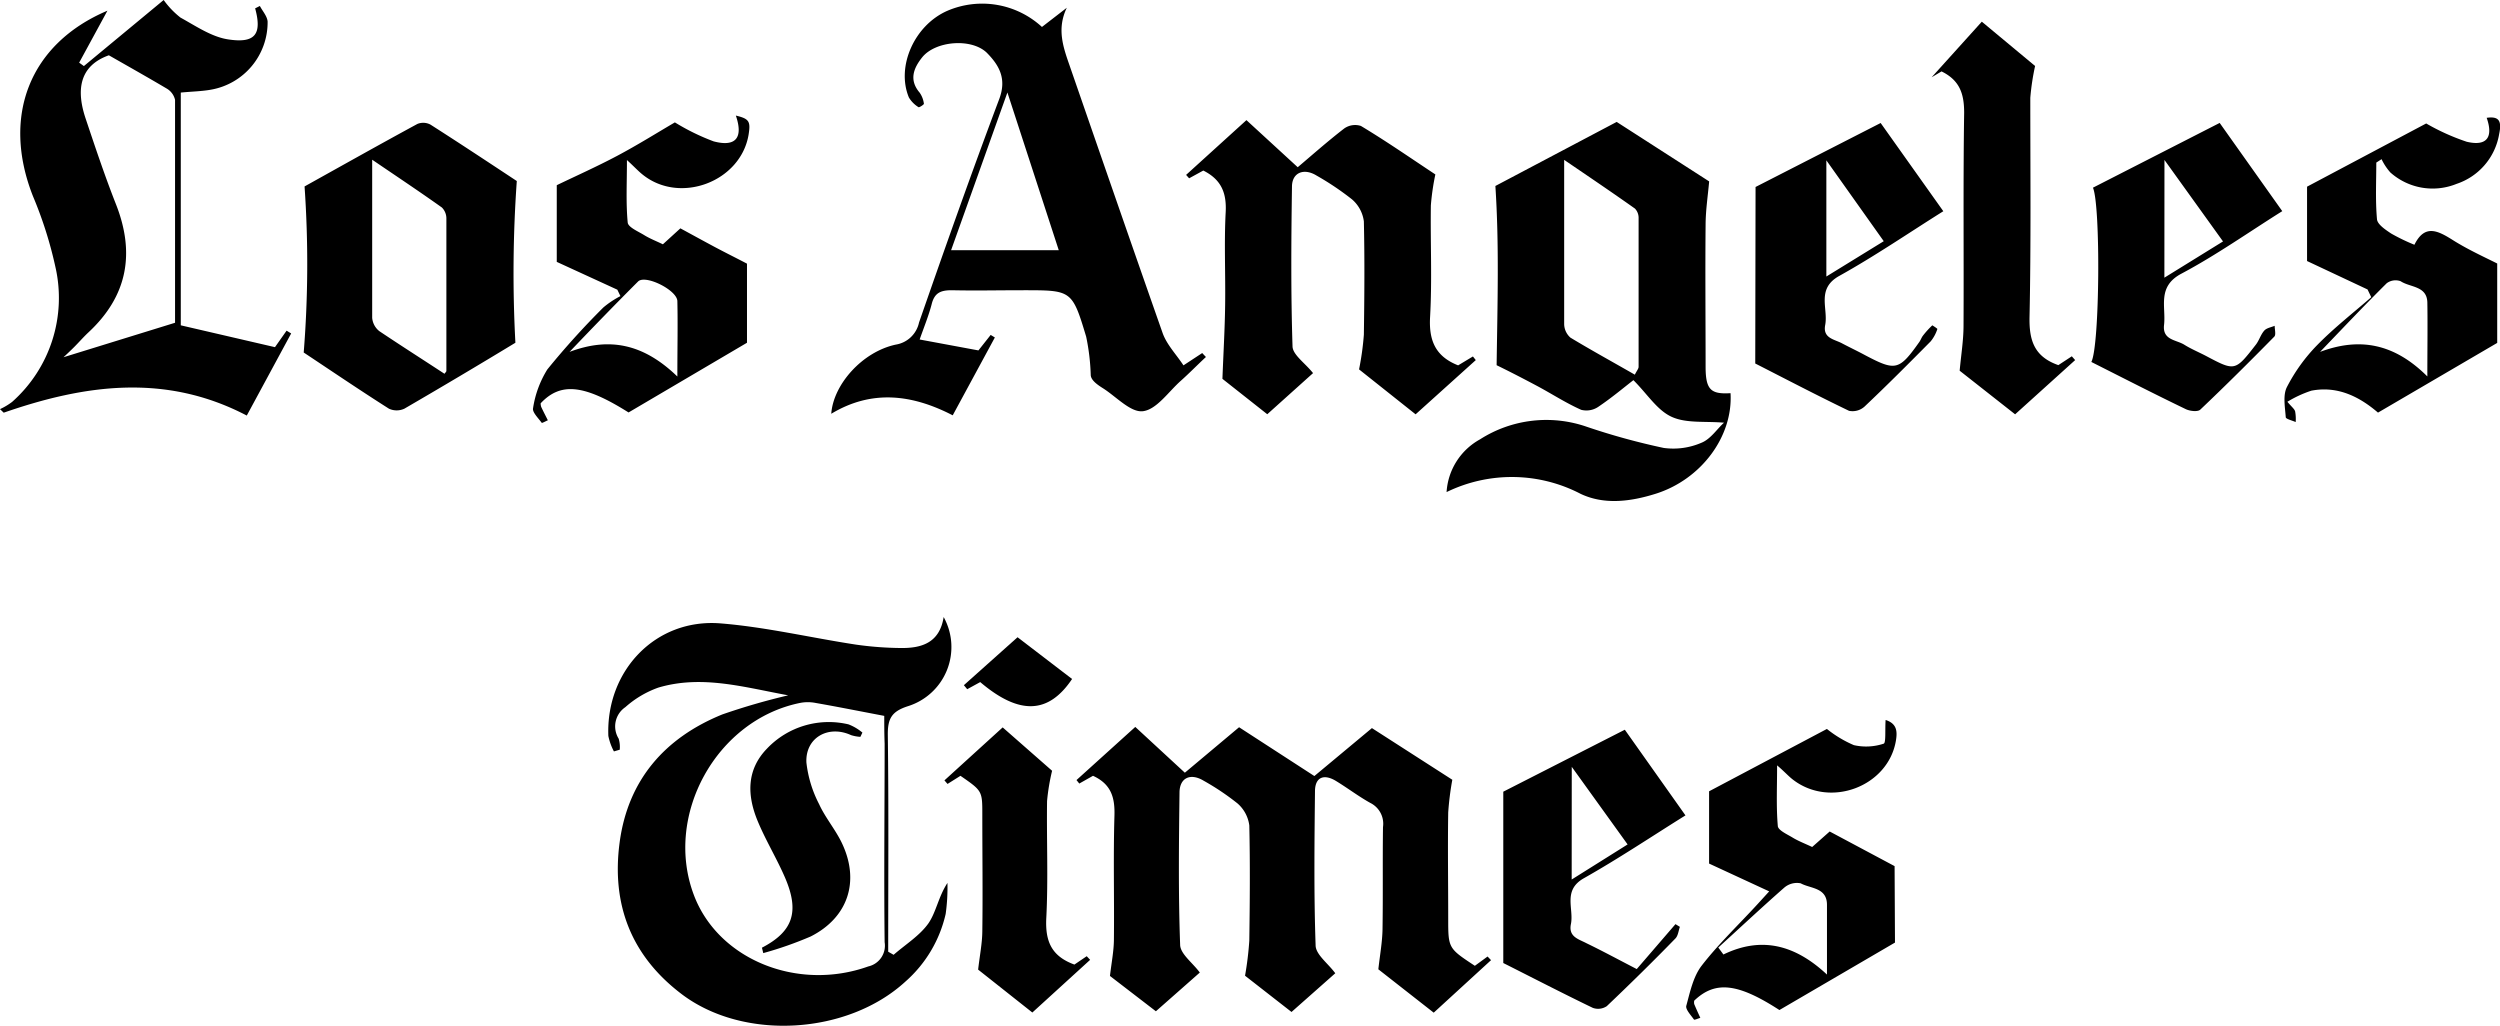 <svg xmlns="http://www.w3.org/2000/svg" viewBox="0 0 322.76 132.44"><title>latimes-black</title><g data-name="Layer 1"><path d="M169.69 100.19l7.43-6.19 10.38 6.67a37.91 37.91 0 0 0-.53 4.22c-.07 4.56 0 9.11 0 13.67 0 3.86 0 3.86 3.44 6.13l1.64-1.2.45.47-7.4 6.78-7.15-5.6c.2-1.82.51-3.49.54-5.17.07-4.4 0-8.79.06-13.19a3 3 0 0 0-1.64-3.12c-1.53-.85-2.94-1.93-4.44-2.84s-2.68-.54-2.7 1.31c-.07 6.63-.15 13.27.08 19.9 0 1.19 1.58 2.32 2.54 3.62l-5.65 5-6-4.68a42.27 42.27 0 0 0 .55-4.53c.07-5 .11-9.92 0-14.87a4.53 4.53 0 0 0-1.53-2.85 32.39 32.39 0 0 0-4.37-2.93c-1.65-1-3.08-.42-3.11 1.5-.08 6.55-.16 13.12.08 19.66 0 1.19 1.59 2.32 2.54 3.61l-5.67 5-5.93-4.56c.2-1.72.49-3.17.51-4.62.06-5.36-.09-10.72.07-16.07.07-2.31-.4-4.07-2.77-5.15l-1.77 1-.36-.45 7.59-6.86 6.4 5.91 7-5.87zm53.73-49.43c.33 5.58-3.78 11.15-9.71 13-3.2 1-6.6 1.44-9.64 0a19.22 19.22 0 0 0-17.31-.23 8.35 8.35 0 0 1 4.32-6.81 15.89 15.89 0 0 1 13.81-1.61 87.67 87.67 0 0 0 9.9 2.72 9.15 9.15 0 0 0 4.88-.67c1.19-.48 2-1.78 2.91-2.59-2.43-.21-4.86.11-6.75-.75s-3.11-2.9-4.95-4.74c-1.17.9-2.79 2.27-4.53 3.44a2.73 2.73 0 0 1-2.21.39c-2-.89-3.78-2.06-5.69-3.08s-3.83-2-5.23-2.68c.11-7.92.34-15.54-.16-23.14l15.66-8.27 11.94 7.68c-.17 1.89-.45 3.72-.46 5.56-.06 6.16 0 12.31 0 18.47.02 2.86.68 3.47 3.22 3.31zm-12.35-2.4c.23-.48.48-.75.48-1V28.18a1.73 1.73 0 0 0-.47-1.25c-2.95-2.09-5.94-4.11-9.14-6.29v21.19a2.38 2.38 0 0 0 .81 1.76c2.68 1.62 5.4 3.11 8.31 4.78zm-95.7 74.91c1.53-1.34 3.36-2.46 4.5-4.07 1-1.46 1.29-3.45 2.45-5.21a24.72 24.72 0 0 1-.23 4 16.48 16.48 0 0 1-5.18 8.72c-7.49 6.89-20.91 7.7-28.91 1.63-6.5-4.93-9.08-11.55-8-19.6s5.83-13.49 13.27-16.51a85.55 85.55 0 0 1 8.49-2.46C96 88.71 90.6 87.11 85 88.77a12.88 12.88 0 0 0-4.27 2.53 3 3 0 0 0-.86 4.06 3.65 3.65 0 0 1 .14 1.43l-.75.22a7.27 7.27 0 0 1-.72-2c-.32-8.45 6.13-15.19 14.46-14.53 5.86.47 11.65 1.85 17.49 2.74a43.8 43.8 0 0 0 5.72.44c2.75.05 5.1-.65 5.62-4a8 8 0 0 1-4.64 11.52c-2.09.68-2.59 1.61-2.57 3.69.12 9.34.05 18.68.05 28zm-1.22-30.85c-3.16-.6-6-1.17-8.92-1.68a5.19 5.19 0 0 0-1.88 0C92.5 92.9 85.66 105.27 89.6 115.6c3.16 8.3 13.38 12.43 22.5 9.17a2.75 2.75 0 0 0 2.11-3.13c-.1-8.54 0-17.09 0-25.63-.05-1.26-.05-2.52-.05-3.6zm20.37-88.94L137.73 1c-1.29 2.67-.5 5 .32 7.35 4 11.55 8 23.12 12.05 34.65.54 1.51 1.77 2.77 2.69 4.17l2.42-1.59.48.51c-1.08 1-2.13 2.08-3.24 3.07-1.6 1.42-3.13 3.72-4.9 3.93-1.6.19-3.47-1.92-5.21-3-.74-.47-1.45-1-1.52-1.62a28.15 28.15 0 0 0-.59-5c-1.82-6.06-1.89-6-8.24-6-3 0-6.08.07-9.12 0-1.41 0-2.21.32-2.58 1.77s-1 3-1.56 4.59l7.59 1.41 1.58-2 .54.33L123 53.62c-5.3-2.74-10.49-3.33-15.68-.2.26-3.77 4-8 8.33-8.93a3.66 3.66 0 0 0 3-2.85C122 32 125.41 22.35 129 12.8c1-2.64 0-4.37-1.61-6-2-1.91-6.64-1.52-8.34.61-1.09 1.37-1.73 2.9-.32 4.55a3.2 3.2 0 0 1 .55 1.44c0 .11-.61.5-.69.44a3.7 3.7 0 0 1-1.25-1.26c-1.66-4 .72-9.35 5-11.2a11.4 11.4 0 0 1 12.18 2.1zm-4.46 8.46l-7.27 20.36h13.9zM13.87 1.38l-3.65 6.71.61.44L21.13 0a11 11 0 0 0 2.17 2.27c2 1.1 4 2.48 6.12 2.81 3.56.56 4.42-.69 3.52-4l.61-.31c.33.65.93 1.29 1 2a8.83 8.83 0 0 1-7.33 8.81c-1.17.21-2.38.23-3.88.37V42l12.16 2.82 1.5-2.13.59.36-5.73 10.6c-10.5-5.49-20.93-4-31.38-.37L0 52.82a8.34 8.34 0 0 0 1.56-.93 17.94 17.94 0 0 0 5.59-17.44 52.21 52.21 0 0 0-2.89-9.11C.18 15 3.81 5.64 13.87 1.38zm.18 5.76c-3.81 1.36-4.23 4.48-3 8.15s2.48 7.42 3.91 11.05c2.51 6.36 1.51 11.88-3.55 16.58-.64.6-1.22 1.27-1.84 1.89S8.33 46 8.2 46.12l14.4-4.45V12.89a2.28 2.28 0 0 0-1.1-1.47c-2.4-1.42-4.8-2.77-7.44-4.28z"/><path d="M163.61 53.48l-5.79-4.57c.13-3.41.31-6.45.35-9.5.06-4-.14-8 .07-12 .13-2.43-.51-4.2-2.89-5.39l-1.83 1-.39-.44 7.79-7.07 6.62 6.08c1.71-1.44 3.8-3.3 6-5a2.44 2.44 0 0 1 2.16-.33c3.33 2 6.55 4.24 9.61 6.26a31 31 0 0 0-.58 4c-.07 4.8.17 9.6-.1 14.39-.17 3 .65 5.09 3.62 6.26l1.91-1.15.37.47-7.77 7-7.3-5.8a36.58 36.58 0 0 0 .62-4.48c.07-4.88.11-9.76 0-14.63a4.5 4.5 0 0 0-1.53-2.84 36.12 36.12 0 0 0-4.57-3.07c-1.61-1-3.16-.42-3.18 1.4-.1 6.87-.15 13.75.07 20.62 0 1.1 1.6 2.16 2.65 3.48zm-97.07-9.23a869.71 869.71 0 0 1-14.33 8.51 2.36 2.36 0 0 1-2 0c-3.84-2.44-7.61-5-11-7.25a144.19 144.19 0 0 0 .11-21.44c4.55-2.53 9.54-5.34 14.57-8.07a2 2 0 0 1 1.69.09c3.9 2.49 7.76 5.05 11.14 7.28a168.56 168.56 0 0 0-.18 20.88zm-9.15 4c.08-.13.24-.25.24-.37V28.23a2 2 0 0 0-.58-1.44c-2.88-2.05-5.81-4-9-6.17v20.41a2.44 2.44 0 0 0 .92 1.72c2.82 1.89 5.63 3.68 8.42 5.51zM95 14.92c1.72.41 1.92.75 1.65 2.44-1 6.1-8.88 9.08-13.71 5.16-.56-.45-1.06-1-2-1.86 0 3-.14 5.53.1 8.07.06.61 1.34 1.14 2.12 1.62s1.56.77 2.42 1.19l2.26-2.06c1.44.78 2.89 1.58 4.35 2.36s3 1.54 4.25 2.2v10.21l-15.29 9c-5.72-3.6-8.76-3.95-11.35-1.18a1.55 1.55 0 0 0 .07.46c.27.58.57 1.15.86 1.73-.28.12-.76.39-.79.33-.44-.61-1.24-1.37-1.12-1.89a13.19 13.19 0 0 1 1.84-5 101.67 101.67 0 0 1 7.23-8 11.77 11.77 0 0 1 2.21-1.47l-.4-.83-7.82-3.59v-9.9c2.36-1.14 5.12-2.37 7.78-3.78s5.11-2.95 7.47-4.33a28.45 28.45 0 0 0 5 2.45c2.82.75 3.87-.42 2.87-3.33zm-7.55 33.69c0-3.7.07-6.71 0-9.72 0-1.42-4.13-3.48-5.07-2.55-3 3-5.91 6-8.85 9.09 5.15-1.94 9.55-1.05 13.92 3.18zm210.4-24.51l15.38-8.16a28.4 28.4 0 0 0 5.23 2.36c2.61.62 3.46-.58 2.58-3.09 1.5-.21 2 .3 1.61 2.1a8.2 8.2 0 0 1-5.5 6.43 8.2 8.2 0 0 1-8.54-1.47 7.23 7.23 0 0 1-1.14-1.72l-.68.44c0 2.44-.13 4.9.09 7.32.06.67 1.11 1.36 1.83 1.84a24.85 24.85 0 0 0 3 1.45c1.35-2.73 3.06-1.8 5-.58s4.06 2.18 5.69 3v10.25l-15.39 9c-2.26-1.94-5.11-3.51-8.61-2.83a14.94 14.94 0 0 0-3.09 1.43c.54.65.9.91 1 1.24a5.38 5.38 0 0 1 .07 1.38c-.45-.21-1.26-.39-1.28-.62-.09-1.31-.39-2.84.15-3.9a22.41 22.41 0 0 1 3.89-5.4c2.17-2.22 4.64-4.15 7-6.2l-.48-1-7.81-3.67zm15.53 24.5c0-3.67.05-6.61 0-9.55-.05-2.16-2.23-1.93-3.44-2.74a1.91 1.91 0 0 0-1.81.26c-2.92 2.9-5.75 5.89-8.6 8.86 5.07-1.9 9.55-1.12 13.85 3.17zm-68.73 73.09l-14.92 8.71c-5.36-3.47-8.28-3.82-11-1.21a1.2 1.2 0 0 0 0 .44c.25.6.52 1.19.79 1.78-.29.08-.77.3-.82.22-.39-.56-1.08-1.28-1-1.75.49-1.8.9-3.8 2-5.22 2.19-2.83 4.82-5.32 7.27-8l1.44-1.58-7.76-3.59v-9.33l15.21-8.05a14.88 14.88 0 0 0 3.48 2.09 7.15 7.15 0 0 0 3.85-.19c.31-.09.16-1.73.25-3.06 1.46.47 1.53 1.47 1.33 2.67-1 5.94-8.52 8.77-13.34 5-.56-.44-1.05-1-2-1.81 0 2.86-.12 5.35.09 7.8 0 .57 1.2 1.09 1.92 1.53s1.58.77 2.52 1.21l2.26-2 8.38 4.47zm-22.81.64l.66.9c4.91-2.38 9.25-1.26 13.37 2.59v-9c0-2.26-2.12-2.08-3.39-2.78a2.51 2.51 0 0 0-2.14.57c-2.89 2.54-5.68 5.15-8.5 7.72zm4.81-98.19l16.15-8.26 8.09 11.39c-4.48 2.81-8.83 5.79-13.43 8.35-3 1.67-1.41 4.19-1.82 6.34-.33 1.71 1.16 1.83 2.16 2.36s2 1 3 1.54c3.92 2.06 4.37 2 7-1.72.18-.26.28-.58.48-.83a11.63 11.63 0 0 1 1.19-1.31s.68.42.65.48a4.86 4.86 0 0 1-.86 1.59c-2.81 2.84-5.64 5.68-8.54 8.42a2.3 2.3 0 0 1-2 .55c-4.16-2-8.26-4.15-12.11-6.11zm16.55 7l-7.41-10.44v15zm19.54-22.62a30.75 30.75 0 0 0-.62 4.11c0 9.43.1 18.85-.1 28.28-.06 3 .58 5.13 3.72 6.23l1.74-1.14.43.49-7.75 7-7.16-5.63c.19-2.06.49-3.9.5-5.74.05-9.19-.06-18.37.08-27.56 0-2.44-.56-4.18-2.92-5.34l-1.28.76 6.48-7.18zM270 46.73c1.09-2.07 1.21-20.17.21-22.5l16.36-8.36 8.08 11.39c-4.35 2.73-8.54 5.69-13 8.06-3.19 1.68-2 4.26-2.26 6.61-.24 2 1.57 1.92 2.62 2.58.88.55 1.85.95 2.77 1.43 3.77 2 3.78 2 6.45-1.43.44-.56.63-1.31 1.1-1.83.3-.34.88-.42 1.34-.62 0 .48.19 1.16-.05 1.4-3.14 3.19-6.31 6.35-9.56 9.43-.32.3-1.32.19-1.85-.06-4.05-1.95-8.03-3.99-12.21-6.1zm9.43-10.88l7.57-4.68-7.56-10.52zm-85.35 88.48v-22.12l15.69-8 7.83 11.06c-4.44 2.77-8.68 5.61-13.11 8.11-2.77 1.56-1.27 3.93-1.68 5.93-.33 1.65 1 1.93 2 2.46 2.07 1 4.12 2.11 6.5 3.34l5-5.8.57.35c-.18.5-.23 1.14-.57 1.49-2.92 3-5.86 5.89-8.87 8.75a2 2 0 0 1-1.8.22c-3.9-1.88-7.8-3.9-11.56-5.79zm8.83-10.78l7.22-4.53L202.92 99zM124 100.16l-1.67 1.05-.4-.46 7.52-6.84 6.38 5.6a27.18 27.18 0 0 0-.65 3.91c-.07 5 .16 10.09-.1 15.11-.15 3 .67 4.92 3.63 6l1.59-1.08.44.47-7.46 6.8-7-5.54c.21-1.82.52-3.36.54-4.9.07-5 0-10.08 0-15.12 0-3.05 0-3.05-2.82-5zm14.41-12.5c-3 4.47-6.74 4.75-11.86.4l-1.68.92-.43-.52 6.93-6.19zm-40.04 34.69c4-2.08 4.87-4.62 3-9-1.07-2.49-2.5-4.82-3.54-7.32-1.37-3.29-1.5-6.61 1.19-9.38a11 11 0 0 1 10.53-3.13 6.33 6.33 0 0 1 1.79 1.06l-.26.55a4.94 4.94 0 0 1-1.2-.22c-2.94-1.35-5.92.32-5.77 3.53a15.33 15.33 0 0 0 1.64 5.38c.82 1.8 2.18 3.36 3 5.15 2.26 4.87.71 9.5-4.08 11.93a47.1 47.1 0 0 1-6.13 2.15z"/></g></svg>